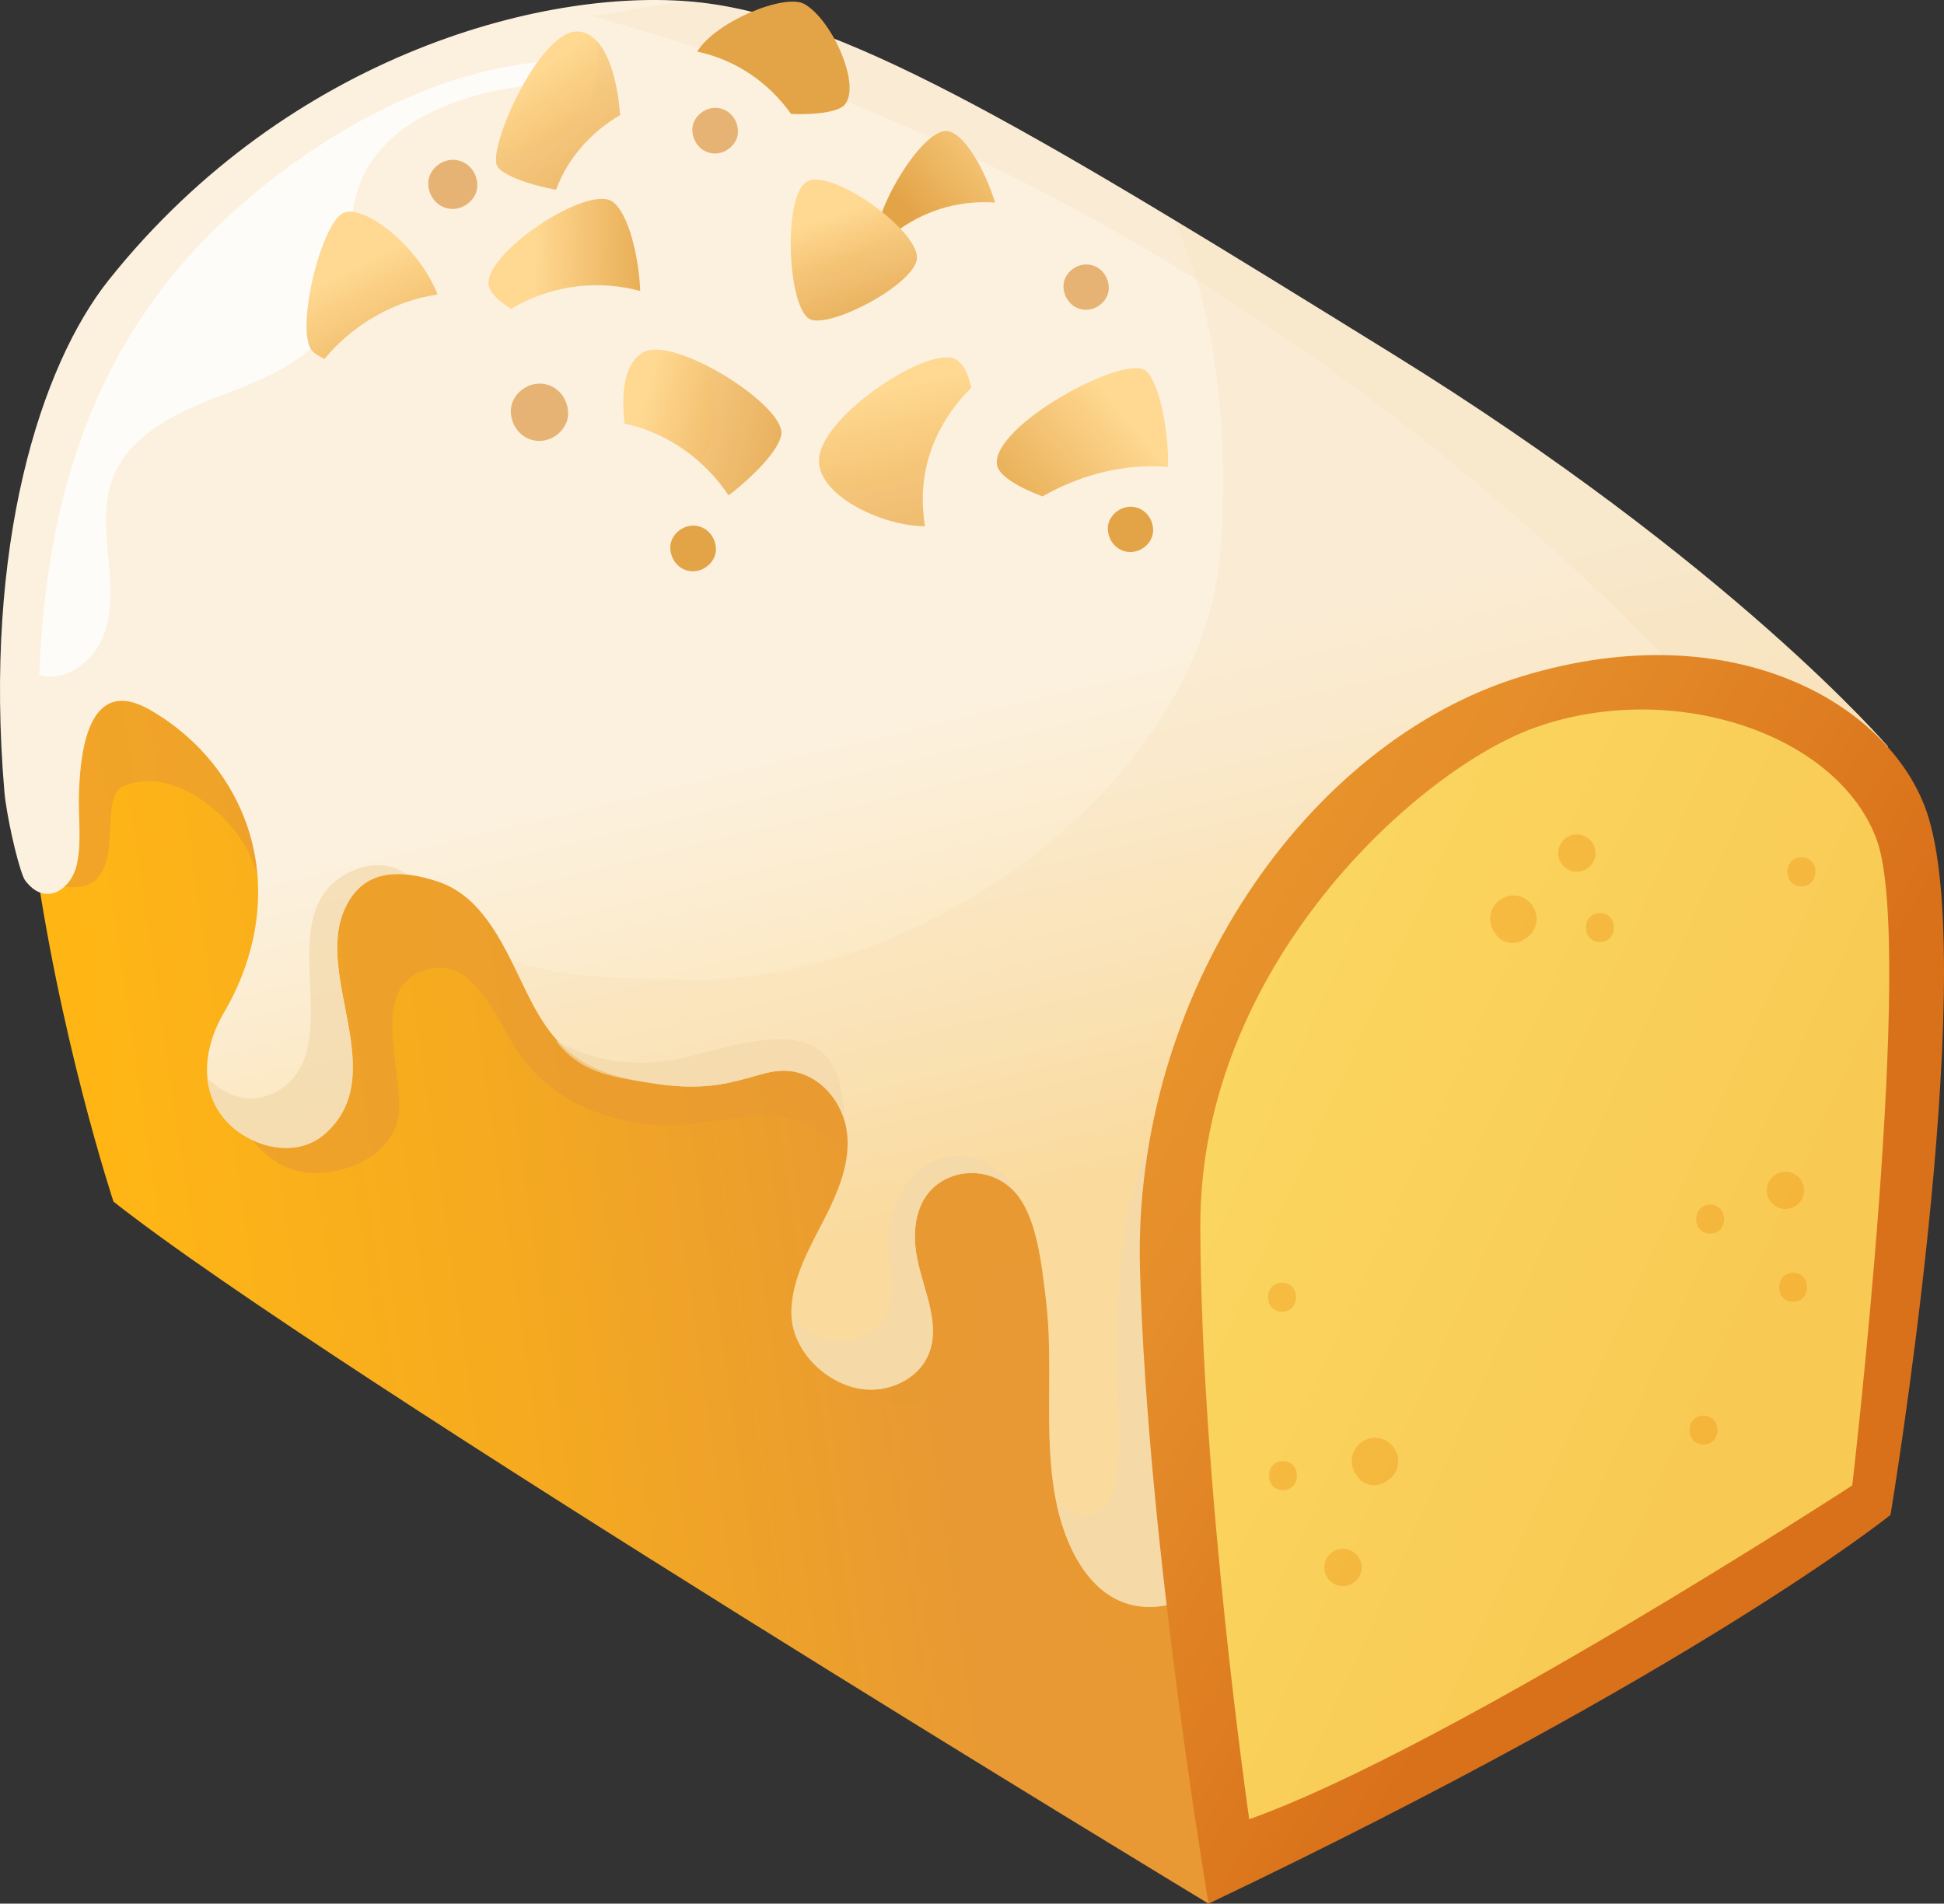 <?xml version="1.0" encoding="UTF-8"?>
<svg xmlns="http://www.w3.org/2000/svg" onmouseup="{ if(window.parent.document.onmouseup) window.parent.document.onmouseup(arguments[0]);}" viewBox="0 0 2263.11 2216.52" xmlns:xlink="http://www.w3.org/1999/xlink"><rect x="0" y="0" width="2263.11" height="2216.52" fill="#333333" stroke="none"/><defs><style>
      .cls-1 {
        fill: url(#linear-gradient-2);
      }

      .cls-2 {
        fill: url(#linear-gradient-10);
      }

      .cls-3 {
        fill: url(#linear-gradient-12);
      }

      .cls-4 {
        fill: #fff;
      }

      .cls-5 {
        fill: url(#linear-gradient-4);
      }

      .cls-6, .cls-7 {
        opacity: .2;
      }

      .cls-6, .cls-7, .cls-8, .cls-9, .cls-10, .cls-11 {
        mix-blend-mode: multiply;
      }

      .cls-6, .cls-8 {
        fill: #f2d9ac;
      }

      .cls-12 {
        opacity: .8;
      }

      .cls-13 {
        fill: url(#linear-gradient-3);
      }

      .cls-14 {
        fill: url(#linear-gradient-5);
      }

      .cls-15 {
        isolation: isolate;
      }

      .cls-16 {
        fill: #e3a448;
      }

      .cls-17 {
        fill: url(#linear-gradient-8);
      }

      .cls-18 {
        fill: #f2c787;
      }

      .cls-8 {
        opacity: .7;
      }

      .cls-19 {
        fill: url(#linear-gradient-7);
      }

      .cls-20 {
        fill: url(#linear-gradient-9);
      }

      .cls-21 {
        fill: url(#linear-gradient-11);
      }

      .cls-22 {
        fill: url(#linear-gradient-6);
      }

      .cls-9 {
        fill: #e89933;
        opacity: .6;
      }

      .cls-23 {
        fill: #e6b375;
      }

      .cls-10 {
        fill: #f09618;
        opacity: .4;
      }

      .cls-24 {
        fill: url(#linear-gradient);
      }

      .cls-11 {
        opacity: .3;
      }
    </style><linearGradient gradientUnits="userSpaceOnUse" gradientTransform="translate(31.52 -151.61) rotate(1.82)" y2="1149.1" x2="1615.61" y1="1415.88" x1="120.25" id="linear-gradient"><stop stop-color="#ffb615" offset="0"/><stop stop-color="#f5aa20" offset=".29"/><stop stop-color="#e89933" offset=".61"/></linearGradient><linearGradient gradientUnits="userSpaceOnUse" y2="1383.73" x2="1218.3" y1="469.99" x1="996.04" id="linear-gradient-2"><stop stop-color="#fcf1de" offset=".39"/><stop stop-color="#fcedd2" offset=".54"/><stop stop-color="#fce3b2" offset=".82"/><stop stop-color="#fcdb9a" offset="1"/></linearGradient><linearGradient gradientUnits="userSpaceOnUse" y2="711.13" x2="413.25" y1="1600.8" x1="1912.15" id="linear-gradient-3"><stop stop-color="#d9711a" offset="0"/><stop stop-color="#e58e2b" offset=".3"/><stop stop-color="#eea029" offset=".66"/><stop stop-color="#f5ad28" offset="1"/></linearGradient><linearGradient gradientUnits="userSpaceOnUse" y2="1630.14" x2="2071.03" y1="869.57" x1="397.77" id="linear-gradient-4"><stop stop-color="#ffe46e" offset="0"/><stop stop-color="#fbd862" offset=".52"/><stop stop-color="#f8c953" offset="1"/></linearGradient><linearGradient gradientUnits="userSpaceOnUse" gradientTransform="translate(9629.03 1505.02) rotate(-162.2) scale(1 -1)" y2="1745.88" x2="8338.09" y1="1573.58" x1="8229.85" id="linear-gradient-5"><stop stop-color="#ffd891" offset="0"/><stop stop-color="#e3a448" offset="1"/></linearGradient><linearGradient xlink:href="#linear-gradient-5" gradientTransform="translate(31.52 -151.61) rotate(1.82)" y2="622.82" x2="481.52" y1="455.31" x1="389.1" id="linear-gradient-6"/><linearGradient xlink:href="#linear-gradient-5" gradientTransform="translate(31.52 -151.61) rotate(1.82)" y2="835.3" x2="1087.58" y1="572.16" x1="1019.43" id="linear-gradient-7"/><linearGradient xlink:href="#linear-gradient-5" gradientTransform="translate(398.9 -1289.37) rotate(16.3)" y2="1393.55" x2="754.08" y1="1262.36" x1="595.38" id="linear-gradient-8"/><linearGradient xlink:href="#linear-gradient-5" gradientTransform="translate(1049.16 3865.37) rotate(-49.54)" y2="-2266.75" x2="2462.31" y1="-2427.83" x1="2384.14" id="linear-gradient-9"/><linearGradient xlink:href="#linear-gradient-5" gradientTransform="translate(1232.57 -2540.14) rotate(33.88)" y2="2412.1" x2="1414.19" y1="2243.9" x1="1457.32" id="linear-gradient-10"/><linearGradient xlink:href="#linear-gradient-5" gradientTransform="translate(2222.49 4818.89) rotate(-67.98)" y2="-3034.91" x2="3649.54" y1="-3179.5" x1="3593.74" id="linear-gradient-11"/><linearGradient xlink:href="#linear-gradient-5" gradientTransform="translate(31.52 -151.61) rotate(1.82)" y2="503.09" x2="1004.3" y1="372.22" x1="953.78" id="linear-gradient-12"/></defs><g class="cls-15"><g id="Layer_2"><g data-name="Layer_1" id="Layer_1-2"><g><g><path data-cppathid="10000" d="M1406.94,2216.52S379.5,1594.81,132.13,1399.11c0,0-257.17-773.62,14.93-1060.81C419.17,51.1,758.18,22.72,851.7,35.09c93.53,12.36,685.8,289.47,1321.93,812.15l-766.7,1369.28Z" class="cls-24"/><path data-cppathid="10001" d="M1207.73,1160.57c-32.05-66.86-64.1-133.71-96.14-200.57-.3-.62-.64-1.14-1-1.64-3.14-11.95-6.96-23.52-11.39-34.43-39.04-96.38-122.66-170.5-210.56-222.2-104.2-61.29-221.77-84.91-341.27-102.03-123.44-17.69-269.95-19.78-382.45,42.04C20.48,721.11,8.87,890.33,59.77,1029.77c102.15,25.02,47.99-97.78,83.46-114.05,52.87-24.24,118.74,26.17,142.75,70.77,23.27,43.22,27.59,94.13,26.55,142.37-.45,21.11,1.15,47.26-3.16,67.73-5.49,26.08-26.98,48.87-31.1,74.13-6.98,42.78,32.53,86.75,72.72,93.74,41.82,7.27,100.25-14.98,111.67-58.39,12.29-46.73-35.07-147.67,26.08-174.1,62.81-27.14,90.38,59.37,115.42,94.81,37.96,53.73,98.82,79.78,165.86,83.45,63.96,3.49,140.02-36.32,193.16,16.64,82.1,81.82-44.19,178.46,11.28,263.95,20.02,30.86,59.84,49.16,96.29,41.54,60.64-12.68,50.25-58.83,59.95-105.28,4.1-19.64,14.52-38.85,31.82-49.02,82.78-48.66,73.85,137.18,72.85,177.81-2.12,85.73-10.47,181.48,49.65,251.27,33.49,38.88,85.19,61.35,136.46,59.32,4.88.16-66.3-398.3-75.19-431.94-34.37-130.03-80.53-252.9-138.56-373.96Z" class="cls-9"/><path data-cppathid="10002" d="M27.5,1021.94c1.44,3.39,3.9,5.99,6.12,8.33,22.78,23.98,50.03,3.36,55.93-23.97,5.72-26.49,1.42-56.54,2.38-83.47,1.86-52.08,12.35-137.54,83.99-95.55,58.29,34.17,94.5,83.69,111.85,134.36,26.44,77.21,9.04,156.12-27.04,217.34-21.62,36.68-29.57,83.43-2.79,119.7,26.12,35.39,84.53,53.2,120.32,21.56,77.24-68.29-12.03-182.38,22.73-261.16,21.61-48.97,65.99-46.75,108.91-32.53,60.82,20.14,84.05,94.38,111.62,145.25,34.58,63.82,73.13,80.37,146.28,90.64,94.89,13.32,119.84-27.19,164.79-12.49,27.69,9.05,47.79,35.59,52.76,64.3,6.41,37.01-9.62,73.93-26.84,107.31-17.22,33.38-36.51,67.65-37.24,105.2-.84,43.58,37.61,82.75,79.49,90.18,31.81,5.65,67.93-10.16,80.23-40.04,14.54-35.33-5.89-74.2-13.28-111.69-3.93-19.93-3.99-41.14,3.59-59.99,17.88-44.45,77.6-52.47,109.42-18,26.75,28.97,31.91,86.71,36.63,123.76,9.65,75.73-2.67,156.09,10.84,230.68,12.51,69.08,52.33,145.58,134.75,126.38l835.01-998.59s-180.68-212.3-578.33-458.27C1221.99,165.21,993.14,24.06,817.85,3.19,642.56-17.68,337.87,60.98,126.71,325.87,46.82,426.1-19.22,635.56,5.12,921.88c2.12,24.89,14.14,80.6,22.38,100.07Z" class="cls-1"/><path data-cppathid="10003" d="M1619.63,411.18c-93.26-57.69-177.13-109.53-253.3-155.48,53.65,110.56,64.46,270.51,54.03,390.13-13.64,156.44-131.38,296.22-259.75,380.82-107.74,71-237.67,118.37-367.98,113.82-69.21-2.42-135.64.17-198.31-23.52,9.59,18.98,18.17,38.18,27.21,54.87,34.58,63.82,73.13,80.37,146.28,90.64,94.89,13.32,119.84-27.18,164.79-12.49,27.69,9.06,47.79,35.59,52.76,64.3,6.41,37.01-9.62,73.93-26.84,107.31-17.22,33.38-36.51,67.65-37.24,105.2-.84,43.58,37.61,82.75,79.49,90.18,31.81,5.65,67.93-10.16,80.23-40.04,14.54-35.33-5.89-74.21-13.28-111.69-3.93-19.93-3.99-41.14,3.59-59.99,17.88-44.45,77.6-52.47,109.42-18.01,26.75,28.97,31.91,86.71,36.63,123.76,9.65,75.73-2.67,156.09,10.84,230.68,12.51,69.08,52.33,145.58,134.75,126.38l835.01-998.59s-180.68-212.3-578.33-458.27Z" class="cls-6"/><path data-cppathid="10004" d="M1362.52,1282.83c-109.93,180.08-28.91,431.43-76.73,472.68-19.17,16.54-39.48,8.51-55.8-4.88,14.25,66.53,54.09,135.78,132.96,117.41l140.53-168.06c-33.83-246.18-83.57-511.17-140.96-417.16Z" class="cls-8"/><path data-cppathid="10005" d="M1619.63,411.18C1221.99,165.21,993.14,24.06,817.85,3.19c-37.73-4.49-81.95,10.59-129.41,15.05,188.34,55.45,763.74,210.94,1336.98,838.2,43.78,47.9-263.93,457.66-234.79,500.14l407.32-487.12s-180.68-212.3-578.33-458.27Z" class="cls-6"/><path data-cppathid="10006" d="M1180.73,1387.23c.92.99,1.75,2.1,2.62,3.16-22.32-47.34-88.78-64.84-128.41-11.32-48.78,65.89,15.76,141.03-45.76,174.09-30.05,16.15-68.67,7.37-87.76-22.59,1.38,42.04,38.7,79.17,79.35,86.38,31.81,5.65,67.93-10.16,80.23-40.04,14.54-35.33-5.89-74.21-13.28-111.69-3.93-19.93-3.99-41.14,3.59-59.99,17.88-44.45,77.6-52.47,109.42-18.01Z" class="cls-8"/><path data-cppathid="10007" d="M646.84,1211.53c29.05,37.93,64.96,43.06,120.96,50.92,94.89,13.32,119.84-27.18,164.79-12.49,25.25,8.26,44.15,31.06,51.06,56.78-5.05-93.54-37.73-116.86-169.42-79.67-76.22,21.53-127.6,6.18-167.4-15.54Z" class="cls-8"/><path data-cppathid="10008" d="M378.27,1320.25c77.24-68.29-12.03-182.38,22.73-261.16,15.42-34.95,42.46-43.76,72.27-40.81-22.65-17.86-57.15-12.67-82.33,7.3-69.18,54.87,11.32,194.52-65.02,243.02-29.88,18.98-59.73,10.43-84.41-13,1.52,15.09,6.63,29.8,16.44,43.09,26.12,35.39,84.53,53.2,120.32,21.56Z" class="cls-8"/><path data-cppathid="10009" d="M1406.94,2216.52s-71.21-419.15-79.83-738.75c-8.63-319.6,193.26-613.73,444.58-690.27,251.32-76.54,435.54,37.32,473.73,165.33,57.82,193.76-44.56,810.99-44.56,810.99,0,0-221.73,179.73-793.92,452.7Z" class="cls-13"/><path data-cppathid="10010" d="M1454.28,2118.27s-56.13-387.29-56.94-690.35c-.82-303.06,253.99-532.58,389.93-580.87,160.55-57.03,352.74,7.59,397.59,130.92,44.84,123.34-28.56,751.59-28.56,751.59,0,0-469.49,305.53-702.02,388.7Z" class="cls-5"/><path data-cppathid="10011" d="M1608.75,1675.3c-16.83-5.21-34.54,7.41-35.1,25.02-.18,5.68,1.53,11.24,4.67,15.94,1.9,3.75,4.75,7,8.53,9.38,3.69,2.3,7.73,3.53,12.09,3.7,4.37.11,8.47-.86,12.31-2.92.7-.5,1.41-.99,2.13-1.5,4.1-2.14,7.66-5.16,10.29-9.33,9.34-14.82,1.8-35.1-14.92-40.28Z" class="cls-10"/><path data-cppathid="10012" d="M1769.84,1043.9c-16.83-5.21-34.54,7.41-35.1,25.02-.18,5.68,1.53,11.24,4.67,15.94,1.9,3.75,4.75,7,8.53,9.38,3.69,2.3,7.73,3.53,12.09,3.7,4.37.11,8.47-.86,12.31-2.92.7-.5,1.41-.99,2.13-1.5,4.1-2.14,7.66-5.16,10.29-9.33,9.34-14.82,1.8-35.1-14.92-40.28Z" class="cls-10"/><path data-cppathid="10013" d="M1564.11,1803.33c-11.86-.38-22.07,9.21-22.45,21.08-.38,11.85,9.2,22.05,21.06,22.43,11.86.38,22.07-9.2,22.45-21.05.38-11.87-9.21-22.09-21.07-22.46Z" class="cls-10"/><path data-cppathid="10014" d="M2079.28,1364.24c-11.86-.38-22.07,9.21-22.45,21.08-.38,11.85,9.2,22.05,21.06,22.43,11.86.38,22.07-9.2,22.45-21.05.38-11.87-9.21-22.09-21.07-22.46Z" class="cls-10"/><path data-cppathid="10015" d="M1836.39,971.56c-11.86-.38-22.07,9.21-22.45,21.08-.38,11.85,9.2,22.05,21.06,22.43,11.86.38,22.07-9.2,22.45-21.05.38-11.87-9.21-22.09-21.07-22.46Z" class="cls-10"/><path data-cppathid="10016" d="M1494.07,1701.31c-21.74-.69-22.82,33.03-1.07,33.72,21.74.69,22.81-33.03,1.07-33.72Z" class="cls-10"/><path data-cppathid="10017" d="M1493.05,1493.55c-21.74-.69-22.82,33.03-1.07,33.72,21.74.69,22.81-33.03,1.07-33.72Z" class="cls-10"/><path data-cppathid="10018" d="M1983.62,1648.26c-21.74-.69-22.82,33.03-1.07,33.72,21.74.69,22.81-33.03,1.07-33.72Z" class="cls-10"/><path data-cppathid="10019" d="M2088,1481.97c-21.74-.69-22.82,33.03-1.07,33.72,21.74.69,22.81-33.03,1.07-33.72Z" class="cls-10"/><path data-cppathid="10020" d="M1991.42,1402.67c-21.74-.69-22.82,33.03-1.07,33.72,21.74.69,22.81-33.03,1.07-33.72Z" class="cls-10"/><path data-cppathid="10021" d="M1863.1,1063.19c-21.74-.69-22.82,33.03-1.07,33.72,21.74.69,22.81-33.03,1.07-33.72Z" class="cls-10"/><path data-cppathid="10022" d="M2097.66,998.22c-21.74-.69-22.82,33.03-1.07,33.72,21.74.69,22.81-33.03,1.07-33.72Z" class="cls-10"/><g class="cls-12"><path data-cppathid="10023" d="M644.69,71.1c-136.08,6.76-274.27,86.3-373.41,175.72C116.81,386.14,53.79,566.69,45.8,786.02c30.09,8.37,61.72-14.78,73.79-43.58,12.08-28.8,9.55-61.37,6.53-92.45-3.02-31.08-6.16-63.47,4.85-92.69,19.17-50.86,74.39-77,125.16-96.39,50.77-19.39,106.66-40.76,132.49-88.58,20.33-37.63,16.99-82.94,22.19-125.39,13.24-108.29,138.08-145.03,233.05-149.74,16.67-.83,17.64-26.93.83-26.1Z" class="cls-4"/></g></g><path data-cppathid="10024" d="M936.48,4.71c-22.4-12.78-103.36,20.12-124.8,55.38,45.57,9.74,83.5,36.41,109.29,72.63,29.64,1.19,55.21-2.7,62.09-10.43,20.07-22.58-14.26-99.13-46.57-117.58Z" class="cls-16"/><path data-cppathid="10025" d="M1213.66,577.98c40.99-23.46,87.83-36.48,134.93-34.98,3.74.12,7.43.36,11.11.64,1.25-43.64-11.16-100.58-26.03-112.05-25.28-19.5-178.42,63.83-173.16,109.03,1.48,12.74,24.05,26.45,53.15,37.36Z" class="cls-14"/><path data-cppathid="10026" d="M377.68,418.03c32.73-39.83,80.75-67.76,131.72-75.17-23.78-59.97-89.68-107.03-110.78-94.39-26.25,15.72-55.78,139.91-34.54,160.76,2.8,2.75,7.54,5.79,13.59,8.81Z" class="cls-22"/><path data-cppathid="10027" d="M807.71,612.01c-13.91-.44-27.62,11.36-27.43,25.74.19,14.43,10.84,26.96,25.74,27.43,13.91.44,27.62-11.36,27.43-25.74-.19-14.43-10.84-26.96-25.74-27.43Z" class="cls-16"/><path data-cppathid="10028" d="M833.4,125.57c-13.91-.44-27.62,11.36-27.43,25.74.19,14.43,10.84,26.96,25.74,27.43,13.91.44,27.62-11.36,27.43-25.74-.19-14.43-10.84-26.96-25.74-27.43Z" class="cls-23"/><path data-cppathid="10029" d="M1265.26,307.93c-13.8-.44-27.41,11.28-27.22,25.54.19,14.31,10.75,26.75,25.54,27.22,13.8.44,27.41-11.28,27.22-25.54-.19-14.31-10.75-26.75-25.54-27.22Z" class="cls-23"/><path data-cppathid="10030" d="M1316.9,590.01c-13.8-.44-27.41,11.28-27.22,25.54.19,14.31,10.75,26.75,25.54,27.22,13.8.44,27.41-11.28,27.22-25.54-.19-14.31-10.75-26.75-25.54-27.22Z" class="cls-16"/><path data-cppathid="10031" d="M629.09,446.66c-17.46-.55-34.67,14.26-34.43,32.31.23,18.11,13.6,33.84,32.31,34.43,17.46.55,34.67-14.26,34.43-32.31-.24-18.11-13.6-33.84-32.31-34.43Z" class="cls-23"/><path data-cppathid="10032" d="M528.02,186.09c-14.95-.48-29.7,12.22-29.5,27.68.2,15.51,11.65,28.99,27.68,29.5,14.96.48,29.7-12.22,29.5-27.68-.2-15.51-11.65-28.99-27.68-29.5Z" class="cls-23"/><g><path data-cppathid="10033" d="M1074.21,582.47c-.65-50.42,21.73-96.57,56.4-130.9-3.22-16.21-9.12-28.58-18.42-33.38-30.66-15.81-151.75,62.75-158.51,113.84-5.77,43.62,73.75,80.93,123.01,80.56-1.5-9.87-2.34-19.93-2.48-30.12Z" class="cls-19"/><g class="cls-11"><path data-cppathid="10034" d="M1074.21,582.47c-.19-14.36,1.55-28.35,4.85-41.84-25.87,19.52-57.98,30.92-90.3,29.89-7.1-.23-14.01-.99-20.72-2.2,24.38,26.14,74,44.51,108.65,44.26-1.5-9.87-2.34-19.92-2.47-30.11Z" class="cls-18"/></g></g><g><path data-cppathid="10035" d="M721.82,133.97c-3.21-45.69-17.39-93.13-46.97-97.17-44.68-6.1-107.49,134.53-96.1,156.42,5.45,10.47,37.24,21.99,68.54,27.67,13.37-36.42,40.76-67.19,74.52-86.92Z" class="cls-17"/><g class="cls-11"><path data-cppathid="10036" d="M721.81,133.98c-2.45-34.84-11.28-70.7-28.45-87.55,16.45,63.48-33.16,144.51-114.02,124.92-2.21,10.07-2.64,17.95-.59,21.88,5.45,10.47,37.24,21.99,68.54,27.67,13.36-36.41,40.75-67.18,74.52-86.92Z" class="cls-18"/></g></g><g><path data-cppathid="10037" d="M848.21,576.79c33.37-25.7,63.71-58.87,61.35-74.95-5.29-36.04-126.03-110.61-160.44-91.8-21.92,11.98-26.32,46.18-22.03,83.05,51.06,11.32,93.23,42.14,121.11,83.69Z" class="cls-20"/><g class="cls-11"><path data-cppathid="10038" d="M814.19,537.71c12.92,11.49,24.34,24.63,34.03,39.07,33.36-25.7,63.71-58.87,61.35-74.94-3.17-21.56-47.62-56.78-90.2-77.68,19.15,33.25,21.99,75.01-5.17,113.55Z" class="cls-18"/></g></g><path data-cppathid="10039" d="M1047.29,266.82c34.3-24.16,73.21-33.69,111.1-30.92-11.94-39.58-37.7-83.86-57.55-83.39-31.87.75-94.11,111.04-77.66,133.52.22.3.52.6.79.89,7.13-7.39,14.9-14.17,23.33-20.1Z" class="cls-2"/><path data-cppathid="10040" d="M605.47,353.79c45.78-23.41,94.85-26.98,139.85-15.03-1.59-39.81-13.51-89.65-31.72-103.58-28.69-21.94-153.03,61.42-144.45,97.97,2.04,8.7,11.9,17.89,25.89,26.47,3.42-2.04,6.88-4.01,10.44-5.83Z" class="cls-21"/><g><path data-cppathid="10041" d="M943.74,371.99c-26.81-10.7-32.8-141.79-5.23-159.98,28.37-18.71,138.05,60.86,128.38,92.09-9.67,31.23-99.99,77.13-123.15,67.89Z" class="cls-3"/><g class="cls-7"><path data-cppathid="10042" d="M1042.25,260.29c-15.33,37.65-55.78,64.54-96.68,63.24-7.91-.25-15.49-1.44-22.7-3.39,3.46,26.16,10.65,47.77,20.87,51.85,23.16,9.24,113.48-36.66,123.15-67.89,3.35-10.83-7.66-27.47-24.64-43.81Z" class="cls-18"/></g></g></g></g></g></g></svg>